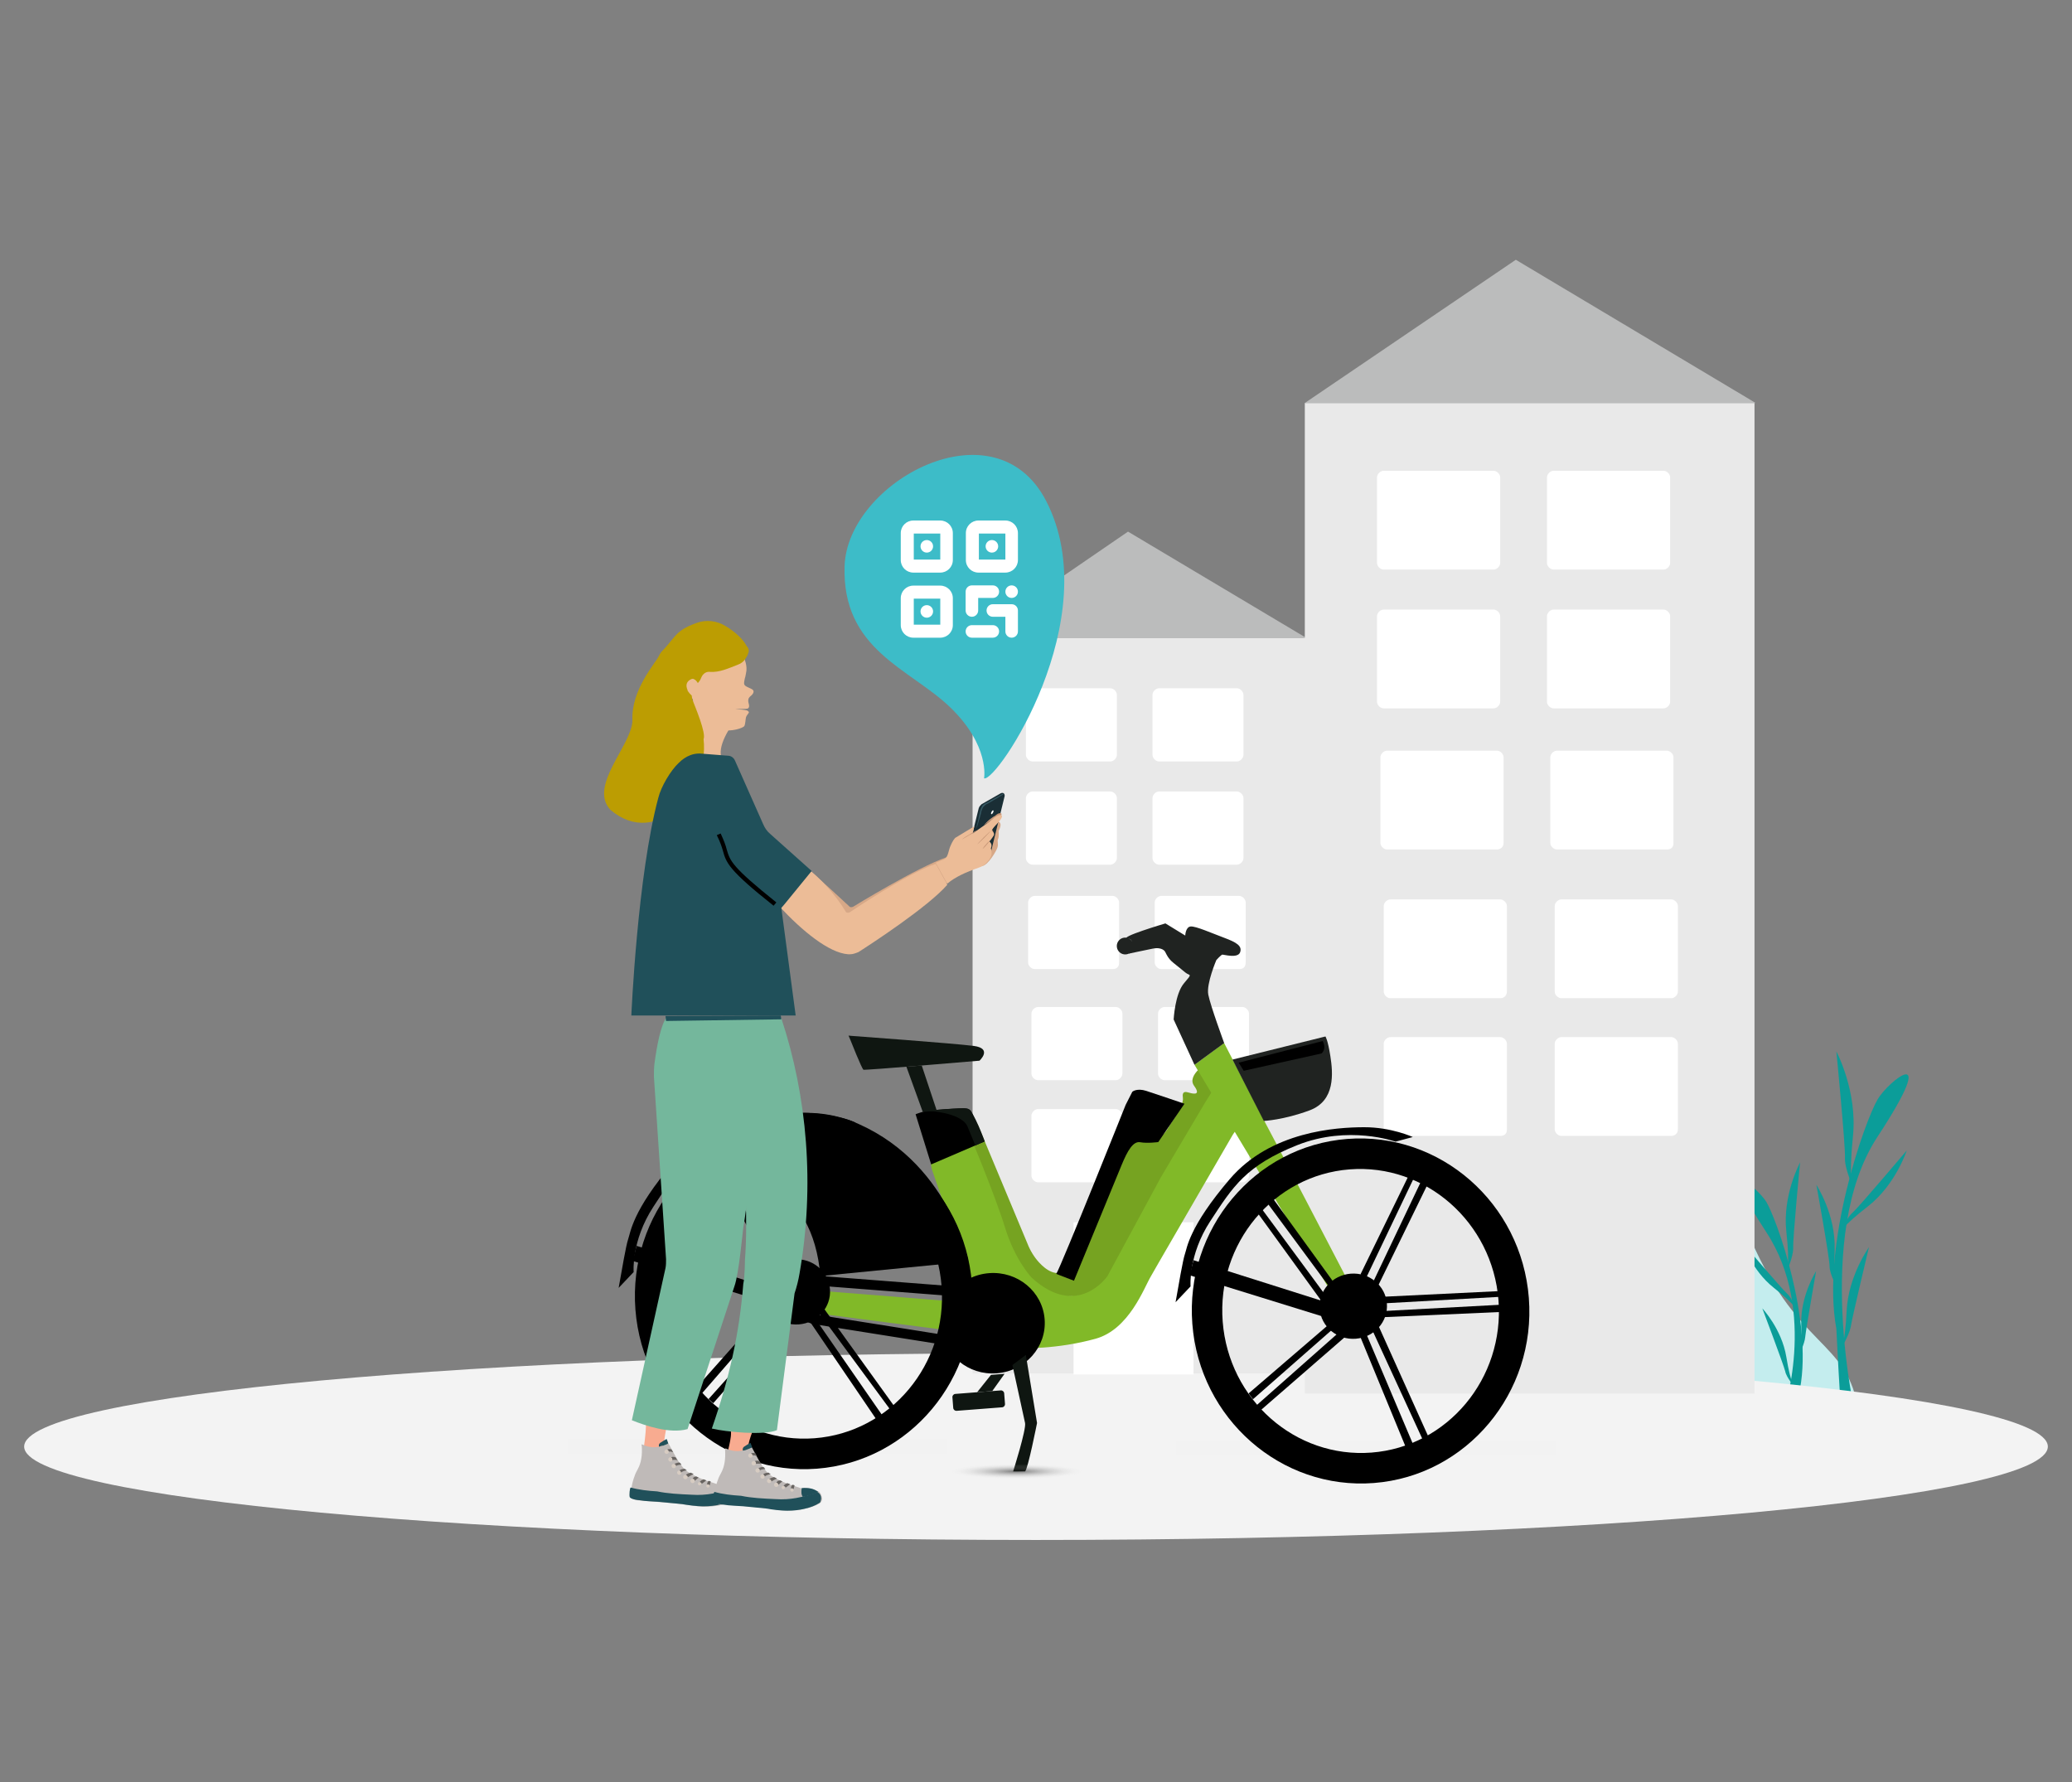 <svg width="343" height="295" viewBox="0 0 343 295" fill="none" xmlns="http://www.w3.org/2000/svg">
<rect x="0" y="0" width="343" height="295" fill="#808080" stroke="none"/>
<g clip-path="url(#clip0_21671_117448)">
<path d="M307.651 233.807C306.035 221.406 297.208 223.679 289.026 203.241C287.242 198.795 280.93 202.387 276.798 203.335C254.853 208.352 246.274 218.191 244.006 231.541C243.845 232.489 243.845 233.532 244.576 233.626C255.509 235.233 282.875 234.386 307.657 233.814L307.651 233.807Z" fill="#C4EDEE"/>
<path d="M295.712 210.606C295.712 210.606 296.378 209.845 295.712 203.883C295.045 197.82 297.986 192.423 297.986 192.423C297.986 192.423 296.755 205.115 296.849 206.629C296.849 208.143 295.712 210.606 295.712 210.606Z" fill="#0B9D99"/>
<path d="M297.415 216.857C297.415 216.857 297.32 216.097 293.626 213.163C289.932 210.229 288.512 205.774 288.512 205.774C288.512 205.774 294.952 213.351 295.806 214.105C296.661 214.865 297.415 216.85 297.415 216.85V216.857Z" fill="#0B9D99"/>
<path d="M297.797 224.34C297.797 224.34 298.362 223.869 298.174 219.132C298.08 214.394 300.637 210.417 300.637 210.417C300.637 210.417 298.934 220.168 298.84 221.305C298.746 222.443 297.797 224.334 297.797 224.334V224.34Z" fill="#0B9D99"/>
<path d="M297.131 229.643C297.131 229.643 296.465 229.266 295.711 224.623C294.951 219.98 291.734 216.575 291.734 216.575C291.734 216.575 295.24 225.854 295.523 226.991C295.711 228.035 297.131 229.643 297.131 229.643Z" fill="#0B9D99"/>
<path d="M295.147 234.091C295.147 234.091 301.021 217.14 292.401 203.977C283.781 190.815 290.887 196.495 292.401 198.957C294.104 201.797 300.073 218.371 297.987 229.831C297.987 229.831 297.32 233.62 297.038 234.091C296.755 234.468 295.147 234.091 295.147 234.091Z" fill="#0B9D99"/>
<path d="M306.74 196.406C306.74 196.406 305.979 195.552 306.74 188.075C307.5 180.593 303.994 174.058 303.994 174.058C303.994 174.058 305.508 189.684 305.414 191.575C305.32 193.466 306.74 196.406 306.74 196.406Z" fill="#0B9D99"/>
<path d="M304.654 204.078C304.654 204.078 304.749 203.129 309.297 199.63C313.84 196.03 315.643 190.444 315.643 190.444C315.643 190.444 307.783 199.724 306.74 200.673C305.603 201.622 304.654 204.084 304.654 204.084V204.078Z" fill="#0B9D99"/>
<path d="M304.183 213.263C304.183 213.263 303.517 212.597 303.712 206.823C303.9 201.05 300.684 196.124 300.684 196.124C300.684 196.124 302.864 208.149 302.864 209.569C302.864 210.989 304.19 213.263 304.19 213.263H304.183Z" fill="#0B9D99"/>
<path d="M304.748 223.303C304.748 223.303 305.414 222.738 305.697 216.957C305.98 211.184 309.391 206.446 309.391 206.446C309.391 206.446 306.551 218.283 306.363 219.703C306.08 221.029 304.755 223.303 304.755 223.303H304.748Z" fill="#0B9D99"/>
<path d="M307.211 234.568C307.211 234.568 300.112 204.36 310.811 188.163C321.416 171.972 312.608 178.883 310.811 182.006C308.725 185.512 301.437 205.962 303.994 219.979C303.994 219.979 304.661 233.996 304.943 234.561C305.226 235.126 307.218 234.561 307.218 234.561L307.211 234.568Z" fill="#0B9D99"/>
<path d="M171.5 254.915C264.008 254.915 339 247.994 339 239.457C339 230.921 264.008 224 171.5 224C78.992 224 4 230.921 4 239.457C4 247.994 78.992 254.915 171.5 254.915Z" fill="#F3F3F3"/>
<path d="M257.602 238.419H194.766V240.846H257.602V238.419Z" fill="#F2F2F2"/>
<path d="M156.906 238.244H94.07V240.671H156.906V238.244Z" fill="#F2F2F2"/>
<path d="M216.332 105.647H161V227.336H216.332V105.647Z" fill="#E9E9E9"/>
<path d="M183.794 126.051H170.927C170.379 126.051 169.83 125.502 169.83 124.954V115.026C169.83 114.478 170.379 113.929 170.927 113.929H183.794C184.342 113.929 184.891 114.478 184.891 115.026V124.954C184.891 125.502 184.342 126.051 183.794 126.051Z" fill="white"/>
<path d="M204.745 126.051H191.878C191.33 126.051 190.781 125.502 190.781 124.954V115.026C190.781 114.478 191.33 113.929 191.878 113.929H204.745C205.294 113.929 205.842 114.478 205.842 115.026V124.954C205.842 125.502 205.294 126.051 204.745 126.051Z" fill="white"/>
<path d="M183.794 143.136H170.927C170.379 143.136 169.83 142.588 169.83 142.039V132.112C169.83 131.563 170.379 131.014 170.927 131.014H183.794C184.342 131.014 184.891 131.563 184.891 132.112V142.039C184.891 142.588 184.342 143.136 183.794 143.136Z" fill="white"/>
<path d="M204.745 143.136H191.878C191.33 143.136 190.781 142.588 190.781 142.039V132.112C190.781 131.563 191.33 131.014 191.878 131.014H204.745C205.294 131.014 205.842 131.563 205.842 132.112V142.039C205.842 142.588 205.294 143.136 204.745 143.136Z" fill="white"/>
<path d="M184.159 160.418H171.293C170.744 160.418 170.195 159.869 170.195 159.32V149.393C170.195 148.844 170.744 148.296 171.293 148.296H184.159C184.708 148.296 185.256 148.844 185.256 149.393V159.32C185.256 160.052 184.89 160.418 184.159 160.418Z" fill="white"/>
<path d="M205.112 160.418H192.246C191.697 160.418 191.148 159.869 191.148 159.32V149.393C191.148 148.844 191.697 148.296 192.246 148.296H205.112C205.661 148.296 206.209 148.844 206.209 149.393V159.32C206.209 160.052 205.844 160.418 205.112 160.418Z" fill="white"/>
<path d="M184.708 178.809H171.841C171.293 178.809 170.744 178.261 170.744 177.712V167.785C170.744 167.236 171.293 166.688 171.841 166.688H184.708C185.256 166.688 185.805 167.236 185.805 167.785V177.712C185.805 178.261 185.256 178.809 184.708 178.809Z" fill="white"/>
<path d="M205.661 178.809H192.794C192.246 178.809 191.697 178.261 191.697 177.712V167.785C191.697 167.236 192.246 166.688 192.794 166.688H205.661C206.21 166.688 206.758 167.236 206.758 167.785V177.712C206.758 178.261 206.21 178.809 205.661 178.809Z" fill="white"/>
<path d="M184.708 195.712H171.841C171.293 195.712 170.744 195.164 170.744 194.615V184.688C170.744 184.139 171.293 183.59 171.841 183.59H184.708C185.256 183.59 185.805 184.139 185.805 184.688V194.615C185.805 195.164 185.256 195.712 184.708 195.712Z" fill="white"/>
<path d="M205.661 195.712H192.794C192.246 195.712 191.697 195.164 191.697 194.615V184.688C191.697 184.139 192.246 183.59 192.794 183.59H205.661C206.21 183.59 206.758 184.139 206.758 184.688V194.615C206.758 195.164 206.21 195.712 205.661 195.712Z" fill="white"/>
<path d="M197.574 202.335H177.719V227.519H197.574V202.335Z" fill="white"/>
<path d="M161 105.647L186.733 88L216.332 105.647H161Z" fill="#BBBCBC"/>
<path d="M290.442 66.708H216V230.68H290.442V66.708Z" fill="#E9E9E9"/>
<path d="M247.244 94.283H229.048C228.5 94.283 227.951 93.734 227.951 93.186V79.026C227.951 78.477 228.5 77.929 229.048 77.929H247.244C247.793 77.929 248.342 78.477 248.342 79.026V93.186C248.342 93.734 247.793 94.283 247.244 94.283Z" fill="white"/>
<path d="M275.381 94.283H257.185C256.637 94.283 256.088 93.734 256.088 93.186V79.026C256.088 78.477 256.637 77.929 257.185 77.929H275.381C275.93 77.929 276.478 78.477 276.478 79.026V93.186C276.478 93.734 275.93 94.283 275.381 94.283Z" fill="white"/>
<path d="M247.244 117.26H229.048C228.5 117.26 227.951 116.711 227.951 116.162V102.003C227.951 101.454 228.5 100.906 229.048 100.906H247.244C247.793 100.906 248.342 101.454 248.342 102.003V116.162C248.342 116.711 247.793 117.26 247.244 117.26Z" fill="white"/>
<path d="M275.381 117.26H257.185C256.637 117.26 256.088 116.711 256.088 116.162V102.003C256.088 101.454 256.637 100.906 257.185 100.906H275.381C275.93 100.906 276.478 101.454 276.478 102.003V116.162C276.478 116.711 275.93 117.26 275.381 117.26Z" fill="white"/>
<path d="M247.807 140.615H229.611C229.062 140.615 228.514 140.066 228.514 139.518V125.358C228.514 124.809 229.062 124.261 229.611 124.261H247.807C248.355 124.261 248.904 124.809 248.904 125.358V139.518C248.904 140.249 248.355 140.615 247.807 140.615Z" fill="white"/>
<path d="M275.93 140.615H257.734C257.185 140.615 256.637 140.066 256.637 139.518V125.358C256.637 124.809 257.185 124.261 257.734 124.261H275.93C276.478 124.261 277.027 124.809 277.027 125.358V139.518C277.027 140.249 276.661 140.615 275.93 140.615Z" fill="white"/>
<path d="M248.356 165.238H230.16C229.611 165.238 229.062 164.689 229.062 164.14V149.981C229.062 149.432 229.611 148.884 230.16 148.884H248.356C248.904 148.884 249.453 149.432 249.453 149.981V164.14C249.453 164.689 249.087 165.238 248.356 165.238Z" fill="white"/>
<path d="M276.662 165.238H258.466C257.918 165.238 257.369 164.689 257.369 164.14V149.981C257.369 149.432 257.918 148.884 258.466 148.884H276.662C277.211 148.884 277.76 149.432 277.76 149.981V164.14C277.76 164.689 277.211 165.238 276.662 165.238Z" fill="white"/>
<path d="M248.356 188.031H230.16C229.611 188.031 229.062 187.483 229.062 186.934V172.775C229.062 172.226 229.611 171.677 230.16 171.677H248.356C248.904 171.677 249.453 172.226 249.453 172.775V186.934C249.453 187.666 249.087 188.031 248.356 188.031Z" fill="white"/>
<path d="M276.662 188.031H258.466C257.918 188.031 257.369 187.483 257.369 186.934V172.775C257.369 172.226 257.918 171.677 258.466 171.677H276.662C277.211 171.677 277.76 172.226 277.76 172.775V186.934C277.76 187.666 277.211 188.031 276.662 188.031Z" fill="white"/>
<path d="M216 66.708L250.929 43L290.638 66.708H216Z" fill="#BBBCBC"/>
<g clip-path="url(#clip1_21671_117448)">
<path d="M156.483 188.945L157.042 188.707C159.065 187.843 161.4 188.837 162.186 190.897L168.745 208.095C168.876 208.436 169.053 208.755 169.272 209.048C170.535 210.729 175.068 216.153 179.469 213.945C184.329 211.506 192.839 191.8 192.113 193.389C192.113 193.389 200.409 177.936 200.49 177.819C202.111 175.514 204.512 181.477 205.902 184.045L205.788 184.066C206.443 185.279 204.787 186.658 204.076 187.837L191.883 208.886C191.762 209.087 190.614 211.114 190.492 211.317C189.376 213.197 186.906 220.079 181.35 221.611C175.163 223.316 169.049 223.329 167.545 222.984C166.04 222.639 164.034 223.051 162.979 219.299C162.167 216.411 156.778 200.819 154.342 193.798C153.671 191.867 154.608 189.745 156.485 188.943L156.483 188.945Z" fill="#81B928"/>
<path d="M160.022 186.588L161.825 186.083L170.068 205.812C170.523 206.987 171.18 208.08 172.035 209.006C173.203 210.27 174.896 211.415 176.644 210.261C179.822 208.16 184.958 193.807 184.958 193.807C184.958 193.807 187.16 188.529 187.768 188.456C188.376 188.384 189.139 188.408 190.656 188.678C192.174 188.948 193.447 186.609 193.638 186.245C193.828 185.881 196.014 183.017 195.817 181.749C195.62 180.481 196.392 180.76 196.751 180.85C197.11 180.94 199.013 181.585 197.678 179.747C196.343 177.908 200.13 175.734 200.13 175.734L201.327 177.969L201.511 178.567L201.721 178.998L199.6 182.331L192.181 194.864L183.324 211.241C183.324 211.241 178.411 218.457 170.791 211.504C170.791 211.504 168.021 208.614 166.378 203.215C164.736 197.817 160.022 186.59 160.022 186.59L160.022 186.588Z" fill="#76A321"/>
<path d="M235.512 194.985L227.14 212.566L228.077 212.951L236.633 195.419L235.592 194.845L235.512 194.985Z" fill="black"/>
<path d="M234.371 194.329L226.187 211.461L225.216 210.944L233.518 193.923L234.371 194.329Z" fill="black"/>
<path d="M209.589 186.109C210.057 186.891 222.987 211.75 222.987 211.75L220.172 213.582L197.735 176.26L202.637 172.645L209.589 186.109Z" fill="#81B928"/>
<path d="M204.829 176.975L209.214 185.552C209.214 185.552 212.453 185.408 216.779 183.807C221.104 182.205 220.658 177.583 220.231 174.834C219.804 172.085 219.415 171.57 219.415 171.57L204.029 175.393L204.829 176.975Z" fill="#202321"/>
<path d="M205.054 175.909L205.885 177.248L218.751 174.384C218.751 174.384 219.67 173.739 218.962 172.324L205.054 175.909Z" fill="black"/>
<path d="M227.434 245.487C212.077 246.674 198.595 234.866 197.381 219.163C196.167 203.459 207.674 189.719 223.032 188.532C238.39 187.345 251.872 199.154 253.086 214.857C254.299 230.56 242.792 244.3 227.434 245.487ZM223.421 193.57C210.834 194.543 201.405 205.849 202.405 218.774C203.404 231.7 214.457 241.423 227.045 240.45C239.633 239.477 249.061 228.171 248.062 215.245C247.063 202.32 236.009 192.597 223.421 193.57Z" fill="black"/>
<path d="M207.537 231.516L220.453 220.163L219.75 219.43L206.69 230.66L207.407 231.611L207.537 231.516Z" fill="black"/>
<path d="M207.824 232.786L221.953 220.279L222.701 221.269L208.503 233.608L207.824 232.786Z" fill="black"/>
<path d="M209.371 198.566L220.945 214.225L221.723 213.574L210.279 197.777L209.286 198.429L209.371 198.566Z" fill="black"/>
<path d="M208.259 199.271L219.526 214.551L218.616 215.17L207.502 199.836L208.259 199.271Z" fill="black"/>
<path d="M248.7 215.963L228.455 217.047L228.569 218.055L248.857 217.157L248.86 215.965L248.7 215.963Z" fill="black"/>
<path d="M248.724 214.644L228.19 215.797L228.175 214.694L248.668 213.698L248.724 214.644Z" fill="black"/>
<path d="M234.279 239.928L226.153 220.745L225.18 221.278L233.135 240.582L234.341 240.094L234.279 239.928Z" fill="black"/>
<path d="M235.746 238.811L227.032 219.872L228.163 219.397L236.698 238.357L235.746 238.811Z" fill="black"/>
<path d="M218.77 217.864L196.946 211.106L197.569 208.604L219.038 215.4L218.77 217.864Z" fill="black"/>
<path d="M197.088 212.939C197.088 212.939 196.656 207.789 200.363 202.118C204.071 196.447 206.245 192.941 214.748 189.558C223.251 186.175 231.011 188.982 231.011 188.982L233.873 188.216C233.873 188.216 230.35 186.58 225.797 186.592C221.245 186.604 210.355 187.241 203.564 195.192C196.773 203.143 196.498 206.641 196.161 207.552C195.824 208.463 194.984 213.435 194.984 213.435L194.605 215.557" fill="black"/>
<path d="M224.439 221.603C227.512 221.366 229.816 218.762 229.586 215.788C229.357 212.814 226.679 210.596 223.607 210.833C220.534 211.071 218.229 213.674 218.459 216.648C218.689 219.622 221.366 221.841 224.439 221.603Z" fill="black"/>
<path d="M113.816 188.095L114.138 192.26C114.138 192.26 122.881 192.198 127.494 195.622C132.106 199.047 135.18 203.672 135.803 211.231L157.112 209.141L160.301 208.818C160.301 208.818 157.106 191.815 140.716 185.464C140.716 185.464 134.94 183.304 127.073 184.596C120.919 185.607 113.751 187.28 113.751 187.28L113.814 188.093L113.816 188.095Z" fill="black"/>
<path d="M162.4 223.436C161.971 223.469 161.533 223.452 161.098 223.383L134.962 219.227C132.69 218.867 131.116 217.197 131.215 215.26L131.231 214.949C131.338 212.883 133.356 211.252 135.827 211.235C135.984 211.234 136.14 211.24 136.294 211.251L162.398 213.275C164.773 213.459 166.573 215.104 166.586 217.102L166.604 219.542C166.611 220.569 166.148 221.537 165.3 222.269C164.517 222.943 163.487 223.348 162.398 223.432L162.4 223.436ZM135.566 212.871C134.1 212.985 132.907 213.915 132.849 215.034L132.833 215.345C132.777 216.419 133.801 217.399 135.215 217.624L161.351 221.779C162.429 221.951 163.512 221.674 164.247 221.042C164.727 220.626 164.992 220.099 164.988 219.558L164.971 217.118C164.963 215.991 163.779 215.016 162.276 214.899L136.173 212.875C136.064 212.867 135.952 212.863 135.84 212.863C135.748 212.863 135.656 212.868 135.566 212.875L135.566 212.871Z" fill="black"/>
<path d="M135.208 213.628L158.658 215.495L157.808 220.33L133.785 217.214L135.208 213.628Z" fill="#81B928"/>
<path d="M135.241 243.115C119.883 244.302 106.401 232.494 105.188 216.791C103.974 201.087 115.481 187.347 130.839 186.16C146.196 184.973 159.678 196.781 160.892 212.485C162.106 228.188 150.599 241.928 135.241 243.115ZM131.228 191.198C118.64 192.171 109.212 203.477 110.211 216.402C111.21 229.328 122.264 239.05 134.852 238.077C147.439 237.104 156.868 225.798 155.869 212.873C154.869 199.948 143.816 190.225 131.228 191.198Z" fill="black"/>
<path d="M116.274 230.567L128.703 216.261L127.82 215.58L115.213 229.78L116.147 230.691L116.274 230.567Z" fill="black"/>
<path d="M117.29 231.594L129.762 217.653L130.987 217.629L118.075 232.272L117.29 231.594Z" fill="black"/>
<path d="M121.049 193.311L130.41 210.394L131.267 209.853L122.056 192.654L120.982 193.166L121.049 193.311Z" fill="black"/>
<path d="M119.852 193.86L128.96 210.524L127.975 211.015L119.026 194.318L119.852 193.86Z" fill="black"/>
<path d="M145.436 233.399L134.669 217.857L133.885 218.5L144.981 234.826L145.98 234.182L145.436 233.399Z" fill="black"/>
<path d="M147.3 233.246L135.245 216.885L136.159 216.275L147.932 232.63L147.3 233.246Z" fill="black"/>
<path d="M126.578 215.492L104.753 208.732L105.375 206.231L126.846 213.028L126.578 215.492Z" fill="black"/>
<path d="M104.894 210.567C104.894 210.567 104.461 205.417 108.169 199.746C111.876 194.075 114.051 190.569 122.554 187.186C131.057 183.803 138.816 186.61 138.816 186.61L141.679 185.843C141.679 185.843 138.156 184.208 133.603 184.22C129.05 184.231 118.213 184.551 111.421 192.503C104.628 200.454 104.388 204.018 103.969 205.182C103.639 206.096 102.792 211.064 102.792 211.064L102.412 213.186" fill="black"/>
<path d="M132.246 219.231C135.318 218.994 137.623 216.39 137.393 213.416C137.163 210.442 134.486 208.224 131.413 208.461C128.341 208.699 126.036 211.302 126.266 214.276C126.496 217.25 129.173 219.469 132.246 219.231Z" fill="black"/>
<path d="M165.009 227.326C169.738 226.961 173.284 222.954 172.93 218.376C172.576 213.798 168.456 210.383 163.728 210.749C158.999 211.114 155.453 215.122 155.807 219.699C156.161 224.277 160.281 227.692 165.009 227.326Z" fill="black"/>
<path d="M154.147 192.746L151.569 184.449C151.569 184.449 152.888 183.875 154.205 183.777C155.522 183.678 158.397 183.474 158.894 183.472C159.39 183.47 160.37 183.331 160.764 183.966C161.158 184.602 162.953 188.966 162.953 188.966L154.145 192.748L154.147 192.746Z" fill="black"/>
<path d="M163.018 188.938C163.018 188.938 161.173 183.855 160.265 183.551C159.357 183.246 153.46 183.872 153.46 183.872C153.46 183.872 158.939 184.057 160.122 186.378L161.453 189.609L163.017 188.938L163.018 188.938Z" fill="#0F1611"/>
<path d="M152.755 184.059L150.045 176.578L152.587 176.381L155.084 183.879L152.755 184.059Z" fill="#0F1611"/>
<path d="M140.78 172.163C140.78 172.163 142.677 176.955 142.937 177.075C143.198 177.194 162.145 175.579 162.145 175.579C162.145 175.579 164.365 173.551 161.194 173.135C158.023 172.719 140.861 171.465 140.861 171.465L140.467 171.427L140.78 172.161L140.78 172.163Z" fill="#0F1611"/>
<path d="M167.596 225.961C167.596 225.961 169.463 234.501 169.689 235.556C169.915 236.612 167.715 243.566 167.715 243.566C167.715 243.566 168.324 243.566 169.689 243.566C170.15 243.262 171.672 235.556 171.672 235.556L169.82 224.289L167.598 225.961L167.596 225.961Z" fill="#0F1611"/>
<path d="M165.673 230.158L158.142 230.74C157.855 230.763 157.641 231.013 157.663 231.3L157.799 233.058C157.821 233.345 158.071 233.56 158.358 233.538L165.89 232.956C166.176 232.934 166.39 232.683 166.368 232.396L166.232 230.638C166.21 230.351 165.96 230.136 165.673 230.158Z" fill="#0F1611"/>
<path d="M164.05 227.583L161.752 230.461L164.257 230.268L166.299 227.41L164.05 227.583Z" fill="#0F1611"/>
<path d="M197.733 176.258L194.286 168.758C194.286 168.758 194.501 164.517 195.997 162.765C197.494 161.013 196.961 161.601 196.216 160.976C195.761 160.595 194.853 159.866 194.216 159.357C193.754 158.988 193.376 158.526 193.106 157.999L192.878 157.555C192.878 157.555 192.473 156.701 190.8 157.035C189.128 157.369 186.836 157.868 186.836 157.868C186.836 157.868 188.176 155.497 186.732 155.375C184.913 155.22 192.925 152.853 192.925 152.853L196.206 154.865C196.206 154.865 196.252 153.43 197.112 153.363C197.971 153.297 200.61 154.472 202.656 155.235C204.703 155.998 205.665 156.586 205.288 157.638C204.911 158.69 202.564 158.003 202.361 158.018C202.158 158.034 201.36 158.914 201.36 158.914C201.36 158.914 199.675 162.825 200.019 164.639C200.363 166.453 202.652 172.664 202.652 172.664L197.737 176.261L197.733 176.258Z" fill="#202321"/>
<path d="M186.373 157.987C187.139 157.928 187.712 157.257 187.653 156.489C187.593 155.721 186.924 155.146 186.158 155.206C185.392 155.265 184.82 155.935 184.879 156.704C184.938 157.472 185.607 158.046 186.373 157.987Z" fill="#202321"/>
<path d="M174.855 210.875C175.759 209.374 186.341 182.894 186.341 182.894C186.341 182.894 187.387 180.837 187.431 180.749C187.475 180.66 188.264 180.105 189.728 180.571C191.191 181.037 196.074 182.707 196.074 182.707L191.742 189.052C191.742 189.052 189.927 189.294 188.755 189.079C187.584 188.863 186.654 190.468 185.681 192.826C184.708 195.183 177.787 212.004 177.787 212.004" fill="black"/>
<ellipse opacity="0.5" cx="168.323" cy="243.566" rx="10.958" ry="1.218" fill="url(#paint0_radial_21671_117448)"/>
</g>
<path fill-rule="evenodd" clip-rule="evenodd" d="M162.903 128.837C162.903 128.837 163.921 123.437 157.243 117.036C150.573 110.638 139.367 107.591 139.814 93.698C140.26 79.804 164.678 66.444 173.181 82.925C183.238 102.431 164.964 129.601 162.903 128.837Z" fill="#3DBCC8"/>
<path fill-rule="evenodd" clip-rule="evenodd" d="M151.268 88.318V92.629H155.655V88.318H151.268ZM151.191 86.163C150.044 86.163 149.113 87.094 149.113 88.241V92.705C149.113 93.853 150.044 94.784 151.191 94.784H155.655C156.803 94.784 157.733 93.853 157.733 92.705V88.241C157.733 87.094 156.803 86.163 155.655 86.163L151.191 86.163Z" fill="white"/>
<path fill-rule="evenodd" clip-rule="evenodd" d="M159.85 97.939C159.85 97.365 160.315 96.9 160.889 96.9H164.353C164.926 96.9 165.392 97.365 165.392 97.939C165.392 98.513 164.926 98.978 164.353 98.978H161.928V101.056C161.928 101.63 161.463 102.095 160.889 102.095C160.315 102.095 159.85 101.63 159.85 101.056V97.939Z" fill="white"/>
<path fill-rule="evenodd" clip-rule="evenodd" d="M159.85 104.52C159.85 103.946 160.315 103.481 160.889 103.481H164.353C164.926 103.481 165.392 103.946 165.392 104.52C165.392 105.094 164.926 105.559 164.353 105.559H160.889C160.315 105.559 159.85 105.094 159.85 104.52Z" fill="white"/>
<path fill-rule="evenodd" clip-rule="evenodd" d="M167.47 100.017C168.044 100.017 168.509 100.482 168.509 101.056V104.52C168.509 105.094 168.044 105.559 167.47 105.559C166.896 105.559 166.431 105.094 166.431 104.52V102.095H164.353C163.779 102.095 163.314 101.63 163.314 101.056C163.314 100.482 163.779 100.017 164.353 100.017H167.47Z" fill="white"/>
<path d="M154.462 90.435C154.462 91.009 153.997 91.474 153.423 91.474C152.85 91.474 152.384 91.009 152.384 90.435C152.384 89.861 152.85 89.396 153.423 89.396C153.997 89.396 154.462 89.861 154.462 90.435Z" fill="white"/>
<path d="M168.509 97.939C168.509 98.513 168.044 98.978 167.47 98.978C166.896 98.978 166.431 98.513 166.431 97.939C166.431 97.365 166.896 96.9 167.47 96.9C168.044 96.9 168.509 97.365 168.509 97.939Z" fill="white"/>
<path fill-rule="evenodd" clip-rule="evenodd" d="M162.044 88.318V92.629H166.431V88.318H162.044ZM161.967 86.163C160.819 86.163 159.889 87.094 159.889 88.241V92.705C159.889 93.853 160.819 94.784 161.967 94.784H166.431C167.578 94.784 168.509 93.853 168.509 92.705V88.241C168.509 87.094 167.578 86.163 166.431 86.163L161.967 86.163Z" fill="white"/>
<path d="M165.238 90.435C165.238 91.009 164.772 91.474 164.199 91.474C163.625 91.474 163.16 91.009 163.16 90.435C163.16 89.861 163.625 89.396 164.199 89.396C164.772 89.396 165.238 89.861 165.238 90.435Z" fill="white"/>
<path fill-rule="evenodd" clip-rule="evenodd" d="M151.268 99.094V103.404H155.655V99.094H151.268ZM151.191 96.939C150.044 96.939 149.113 97.869 149.113 99.017V103.481C149.113 104.628 150.044 105.559 151.191 105.559H155.655C156.803 105.559 157.733 104.628 157.733 103.481V99.017C157.733 97.869 156.803 96.939 155.655 96.939H151.191Z" fill="white"/>
<path d="M154.462 101.21C154.462 101.784 153.997 102.249 153.423 102.249C152.85 102.249 152.384 101.784 152.384 101.21C152.384 100.636 152.85 100.171 153.423 100.171C153.997 100.171 154.462 100.636 154.462 101.21Z" fill="white"/>
<path d="M122.768 139.793C123.133 142.44 134.453 156.681 140.843 157.138C140.934 157.138 141.025 157.138 141.208 157.138C141.664 157.138 142.121 156.955 142.577 156.773C144.86 155.312 154.08 149.287 157.275 145.635L156.727 141.892C151.889 143.536 141.208 150.109 141.208 150.109C141.208 150.109 140.752 150.291 140.569 150.017C132.17 142.166 128.336 139.245 125.598 137.145L122.768 139.793Z" fill="#D7A887"/>
<path d="M106.792 234.735C107.249 235.921 106.427 240.303 106.336 241.673C107.249 242.951 109.531 241.946 109.805 240.577C109.805 240.394 109.988 240.395 109.988 240.029C109.714 239.208 110.261 236.013 110.9 234.278L106.792 234.735Z" fill="#F8AB90"/>
<path d="M120.941 236.652C121.306 237.839 120.21 240.76 120.119 242.221C120.941 243.59 123.314 242.677 123.679 241.308C123.679 241.125 123.862 241.125 123.862 240.76C123.497 239.847 124.318 237.291 125.14 235.648L120.941 236.652Z" fill="#F8AB90"/>
<path d="M120.759 168.55H129.34C133.631 181.513 134.909 196.21 132.353 210.817C132.17 211.912 131.896 213.008 131.531 214.103L128.61 236.743C126.419 237.656 120.029 237.017 117.838 236.469C120.759 228.07 122.402 220.676 123.041 212.551C123.315 211.273 123.315 208.626 123.315 208.626C124.319 196.028 121.398 171.745 120.759 168.55Z" fill="#74B79C"/>
<path d="M113.82 236.56C110.899 237.382 106.882 236.012 104.6 235.099L110.168 209.903C110.26 209.447 110.26 208.899 110.26 208.443L108.251 178.226C108.251 177.496 108.251 176.765 108.342 176.035C108.708 173.388 109.347 169.554 110.442 168.275H121.671C124.866 183.247 124.318 196.027 123.04 203.239C122.949 203.878 122.31 210.908 121.579 212.916L113.82 236.56Z" fill="#74B79C"/>
<path d="M129.339 168.732L110.259 169.006L110.168 168.184L129.247 168.093L129.339 168.732Z" fill="#20505A"/>
<path d="M115.009 118.615L121.581 119.254C119.664 122.266 118.204 124.914 120.395 127.013L114.096 126.466C116.287 125.005 115.921 121.445 115.009 118.615Z" fill="#ECBC97"/>
<path d="M121.583 106.2C121.583 106.2 124.048 109.212 123.5 111.403C123.409 111.768 123.409 112.042 123.317 112.225C123.043 113.503 123.043 113.412 124.413 114.051C125.143 114.416 124.504 115.055 124.139 115.329C123.956 115.511 123.865 115.694 123.865 115.968C123.865 116.241 123.956 116.515 123.956 116.515C123.956 116.607 124.23 117.337 123.5 117.337C119.848 117.428 122.861 117.337 123.682 117.611C123.682 117.611 124.048 117.793 123.956 117.976C123.865 118.159 123.591 118.432 123.5 118.706C123.409 118.98 123.409 119.802 123.226 120.167C123.043 120.532 120.944 121.171 119.666 120.806C118.662 120.532 117.383 120.258 116.836 120.167C116.653 120.167 116.288 119.711 116.197 119.528C115.923 119.345 115.193 119.163 114.645 118.798C113.549 118.067 114.462 117.702 114.554 117.246C114.645 116.789 114.827 115.968 114.645 115.694C114.462 115.42 113.549 114.324 113.367 113.868C113.093 113.138 113.549 111.86 113.914 111.403C114.28 110.947 115.01 110.764 115.466 111.129C115.832 111.403 116.288 111.403 116.471 111.038C116.744 110.582 119.118 107.478 119.574 107.204C120.031 106.93 121.583 106.2 121.583 106.2Z" fill="#ECBC97"/>
<path d="M123.863 108.117C123.771 108.482 123.589 108.756 123.406 109.03C123.132 109.486 122.676 109.851 122.128 110.034C120.485 110.673 119.116 111.312 117.564 111.22C116.925 111.129 116.377 111.494 116.103 112.133C115.92 112.681 115.555 113.046 115.19 113.411C114.551 114.05 114.369 115.055 114.642 115.876C115.099 117.063 116.925 121.354 116.468 122.358C117.472 130.848 108.709 140.616 101.04 134.043C97.389 130.117 104.509 123.453 104.692 119.345C104.418 114.142 108.617 109.669 109.074 108.573C109.256 108.208 109.439 107.934 109.713 107.66C110.808 106.565 111.721 105.104 112.634 104.465C113.456 103.826 114.369 103.461 115.373 103.096C116.925 102.548 118.659 102.731 120.12 103.643C121.672 104.556 123.041 105.834 123.589 106.93C123.954 107.295 124.045 107.751 123.863 108.117Z" fill="#BC9D02"/>
<path d="M115.556 113.137C115.374 112.772 115.1 112.498 114.826 112.407C114.735 112.316 114.552 112.407 114.461 112.407C113.639 112.772 113.457 113.411 113.822 114.233C113.822 114.233 113.822 114.233 113.822 114.324C114.37 115.146 114.735 115.328 115.465 115.694L115.556 113.137Z" fill="#ECBC97"/>
<path d="M106.335 239.116C107.704 239.755 109.074 239.755 110.534 238.934C110.626 238.934 110.717 238.934 110.717 239.025C111.539 240.485 112.36 242.403 113.638 243.498C115.008 244.411 116.651 245.05 118.477 245.598C118.659 245.689 118.933 245.78 119.207 245.689C120.12 245.689 120.759 245.78 121.398 246.145C121.489 246.145 121.58 246.237 121.672 246.237C122.037 246.419 122.219 246.876 122.311 247.423C122.311 247.789 122.128 248.062 121.854 248.245C120.394 249.067 118.477 249.432 116.194 249.432L111.995 248.884L105.331 248.336L104.601 248.062C104.509 247.971 104.418 247.88 104.418 247.789C104.418 246.693 104.601 245.506 105.057 244.32C105.148 243.954 105.422 243.498 105.605 243.133C106.152 242.129 106.335 240.851 106.244 239.39C106.152 239.116 106.244 239.025 106.335 239.116Z" fill="#BFBAB8"/>
<path d="M104.42 246.237C104.237 246.237 104.146 247.515 104.237 247.789C104.328 248.154 105.606 248.337 105.88 248.337C106.884 248.519 108.071 248.519 109.167 248.611L112.909 248.976C114.005 249.158 115.192 249.341 116.47 249.341C117.474 249.341 118.478 249.25 119.482 248.976C120.304 248.793 121.034 248.519 121.765 248.063C121.856 247.972 121.947 247.972 121.947 247.789C122.13 247.333 122.13 246.602 121.399 246.237C120.578 246.694 119.3 246.967 117.93 247.241C116.926 247.424 115.739 247.515 114.461 247.424C112.453 247.333 110.536 247.241 108.801 246.876C107.25 246.785 105.698 246.602 104.42 246.237Z" fill="#20505A"/>
<path d="M118.934 245.597C118.842 246.236 118.842 246.693 119.116 247.058C120.12 246.875 120.942 246.602 121.672 246.236C120.942 245.78 120.029 245.506 118.934 245.597Z" fill="#F05A24"/>
<path d="M110.354 240.668C110.555 240.668 110.719 240.505 110.719 240.303C110.719 240.101 110.555 239.938 110.354 239.938C110.152 239.938 109.988 240.101 109.988 240.303C109.988 240.505 110.152 240.668 110.354 240.668Z" fill="#D7CCC2"/>
<path d="M110.992 241.946C111.194 241.946 111.358 241.782 111.358 241.58C111.358 241.379 111.194 241.215 110.992 241.215C110.791 241.215 110.627 241.379 110.627 241.58C110.627 241.782 110.791 241.946 110.992 241.946Z" fill="#D7CCC2"/>
<path d="M111.541 243.04C111.743 243.04 111.907 242.877 111.907 242.675C111.907 242.473 111.743 242.31 111.541 242.31C111.339 242.31 111.176 242.473 111.176 242.675C111.176 242.877 111.339 243.04 111.541 243.04Z" fill="#D7CCC2"/>
<path d="M112.453 244.137C112.655 244.137 112.819 243.974 112.819 243.772C112.819 243.57 112.655 243.406 112.453 243.406C112.251 243.406 112.088 243.57 112.088 243.772C112.088 243.974 112.251 244.137 112.453 244.137Z" fill="#D7CCC2"/>
<path d="M113.455 244.867C113.657 244.867 113.821 244.703 113.821 244.501C113.821 244.3 113.657 244.136 113.455 244.136C113.253 244.136 113.09 244.3 113.09 244.501C113.09 244.703 113.253 244.867 113.455 244.867Z" fill="#D7CCC2"/>
<path d="M114.884 245.421C115.039 245.292 115.059 245.061 114.929 244.907C114.8 244.752 114.569 244.732 114.415 244.861C114.26 244.991 114.24 245.221 114.369 245.376C114.499 245.531 114.73 245.551 114.884 245.421Z" fill="#D7CCC2"/>
<path d="M115.98 245.819C116.096 245.722 116.111 245.549 116.014 245.433C115.917 245.317 115.744 245.302 115.628 245.399C115.512 245.496 115.497 245.669 115.594 245.785C115.691 245.901 115.864 245.916 115.98 245.819Z" fill="#D7CCC2"/>
<path d="M117.428 246.103C117.503 245.972 117.456 245.804 117.325 245.73C117.193 245.656 117.026 245.702 116.951 245.834C116.877 245.966 116.923 246.133 117.055 246.207C117.187 246.282 117.354 246.235 117.428 246.103Z" fill="#D7CCC2"/>
<path d="M111.082 241.215C111.356 241.124 111.721 241.124 111.904 241.306C111.995 241.489 112.087 241.672 112.178 241.763C111.904 241.58 111.447 241.672 111.265 241.672C111.356 241.489 111.265 241.306 111.082 241.215Z" fill="#686461"/>
<path d="M111.631 242.311C111.905 242.22 112.27 242.037 112.544 242.129C112.636 242.22 112.727 242.311 112.818 242.494C112.453 242.403 111.996 242.585 111.905 242.677C111.905 242.494 111.814 242.403 111.631 242.311Z" fill="#686461"/>
<path d="M112.453 243.406C112.636 243.223 113.092 243.132 113.366 243.132C113.457 243.223 113.549 243.315 113.731 243.406C113.366 243.406 112.91 243.588 112.727 243.771C112.727 243.588 112.636 243.406 112.453 243.406Z" fill="#686461"/>
<path d="M113.547 244.136C113.729 243.953 114.003 243.862 114.368 243.771C114.46 243.862 114.642 243.862 114.825 244.044C114.46 244.136 114.095 244.41 113.912 244.501C113.821 244.41 113.729 244.227 113.547 244.136Z" fill="#686461"/>
<path d="M114.645 244.776C114.827 244.502 115.01 244.411 115.284 244.411C115.467 244.502 115.467 244.502 115.649 244.593C115.375 244.776 115.101 245.05 115.01 245.141C115.01 244.959 114.919 244.776 114.645 244.776Z" fill="#686461"/>
<path d="M115.83 245.324C116.013 245.05 116.287 244.959 116.47 244.867C116.652 244.959 116.744 244.959 116.926 245.05C116.652 245.233 116.378 245.507 116.195 245.598C116.104 245.507 116.013 245.324 115.83 245.324Z" fill="#686461"/>
<path d="M117.018 245.78C117.109 245.414 117.109 245.323 117.292 245.14C117.474 245.14 117.657 245.232 117.657 245.232C117.566 245.506 117.566 245.688 117.474 245.871C117.383 245.78 117.2 245.597 117.018 245.78Z" fill="#686461"/>
<path d="M110.445 239.936C110.719 239.845 110.993 239.845 111.176 239.936C111.267 240.119 111.359 240.302 111.45 240.393C111.085 240.302 110.902 240.211 110.719 240.302C110.719 240.211 110.628 240.028 110.445 239.936Z" fill="#686461"/>
<path d="M109.076 239.48C109.076 239.389 109.076 239.298 109.076 239.206C109.076 239.024 109.259 238.841 109.441 238.75C109.715 238.567 109.989 238.385 110.354 238.202C110.446 238.385 110.537 238.659 110.628 238.933C110.354 239.115 109.989 239.206 109.806 239.298C109.624 239.298 109.35 239.389 109.076 239.48Z" fill="#20505A"/>
<path d="M120.124 239.754C121.493 240.393 122.863 240.393 124.323 239.572C124.415 239.572 124.506 239.572 124.506 239.663C125.328 241.123 126.149 243.041 127.427 244.136C128.797 245.049 130.44 245.688 132.266 246.236C132.448 246.327 132.722 246.418 132.996 246.327C133.909 246.327 134.548 246.418 135.187 246.783C135.278 246.783 135.369 246.875 135.461 246.875C135.826 247.057 136.008 247.514 136.1 248.061C136.1 248.427 135.917 248.7 135.643 248.883C134.183 249.705 132.266 250.07 129.983 250.07L125.784 249.522L119.12 248.974L118.39 248.7C118.298 248.609 118.207 248.518 118.207 248.427C118.207 247.331 118.39 246.144 118.846 244.958C118.937 244.592 119.211 244.136 119.394 243.771C119.942 242.767 120.124 241.489 120.033 240.028C120.033 239.754 120.124 239.754 120.124 239.754Z" fill="#BFBAB8"/>
<path d="M118.295 246.964C118.112 246.964 118.021 248.242 118.112 248.516C118.203 248.882 119.481 249.064 119.755 249.064C120.759 249.247 121.946 249.247 123.042 249.338L126.784 249.703C127.88 249.886 129.067 250.068 130.345 250.068C131.349 250.068 132.353 249.977 133.357 249.703C134.179 249.521 134.909 249.247 135.64 248.79C135.731 248.699 135.822 248.699 135.822 248.516C136.005 248.06 136.005 247.33 135.274 246.964C134.453 247.421 133.175 247.695 131.805 247.969C130.801 248.151 129.614 248.242 128.336 248.151C126.328 248.06 124.411 247.969 122.676 247.603C121.125 247.512 119.573 247.33 118.295 246.964Z" fill="#20505A"/>
<path d="M132.719 246.326C132.627 246.965 132.627 247.421 132.901 247.786C133.905 247.604 134.727 247.33 135.457 246.965C134.727 246.417 133.905 246.234 132.719 246.326Z" fill="#20505A"/>
<path d="M124.231 241.306C124.432 241.306 124.596 241.143 124.596 240.941C124.596 240.739 124.432 240.576 124.231 240.576C124.029 240.576 123.865 240.739 123.865 240.941C123.865 241.143 124.029 241.306 124.231 241.306Z" fill="#D7CCC2"/>
<path d="M124.777 242.584C124.979 242.584 125.143 242.42 125.143 242.218C125.143 242.016 124.979 241.853 124.777 241.853C124.576 241.853 124.412 242.016 124.412 242.218C124.412 242.42 124.576 242.584 124.777 242.584Z" fill="#D7CCC2"/>
<path d="M125.418 243.77C125.62 243.77 125.784 243.606 125.784 243.404C125.784 243.203 125.62 243.039 125.418 243.039C125.216 243.039 125.053 243.203 125.053 243.404C125.053 243.606 125.216 243.77 125.418 243.77Z" fill="#D7CCC2"/>
<path d="M126.236 244.774C126.438 244.774 126.602 244.61 126.602 244.409C126.602 244.207 126.438 244.043 126.236 244.043C126.035 244.043 125.871 244.207 125.871 244.409C125.871 244.61 126.035 244.774 126.236 244.774Z" fill="#D7CCC2"/>
<path d="M127.332 245.505C127.534 245.505 127.698 245.342 127.698 245.14C127.698 244.938 127.534 244.774 127.332 244.774C127.13 244.774 126.967 244.938 126.967 245.14C126.967 245.342 127.13 245.505 127.332 245.505Z" fill="#D7CCC2"/>
<path d="M128.738 246.057C128.892 245.927 128.913 245.697 128.783 245.542C128.653 245.387 128.423 245.367 128.268 245.497C128.114 245.626 128.093 245.857 128.223 246.011C128.353 246.166 128.583 246.186 128.738 246.057Z" fill="#D7CCC2"/>
<path d="M129.83 246.455C129.946 246.357 129.961 246.185 129.864 246.069C129.766 245.953 129.594 245.937 129.478 246.035C129.362 246.132 129.346 246.305 129.444 246.421C129.541 246.537 129.714 246.552 129.83 246.455Z" fill="#D7CCC2"/>
<path d="M131.348 246.789C131.423 246.657 131.376 246.49 131.244 246.415C131.113 246.341 130.945 246.387 130.871 246.519C130.797 246.651 130.843 246.818 130.975 246.893C131.107 246.967 131.274 246.921 131.348 246.789Z" fill="#D7CCC2"/>
<path d="M124.959 241.853C125.233 241.762 125.598 241.762 125.781 241.944C125.872 242.127 125.964 242.31 126.055 242.401C125.781 242.218 125.324 242.31 125.142 242.31C125.142 242.127 125.142 241.944 124.959 241.853Z" fill="#686461"/>
<path d="M125.508 243.039C125.782 242.947 126.147 242.765 126.421 242.856C126.513 242.947 126.604 243.039 126.695 243.222C126.33 243.13 125.873 243.313 125.782 243.404C125.782 243.222 125.691 243.039 125.508 243.039Z" fill="#686461"/>
<path d="M126.33 244.044C126.513 243.861 126.969 243.77 127.243 243.77C127.334 243.861 127.426 243.953 127.608 244.044C127.243 244.044 126.787 244.227 126.604 244.409C126.604 244.318 126.513 244.135 126.33 244.044Z" fill="#686461"/>
<path d="M127.334 244.866C127.517 244.684 127.79 244.592 128.156 244.501C128.247 244.592 128.429 244.592 128.612 244.775C128.247 244.866 127.882 245.14 127.699 245.232C127.699 245.049 127.608 244.866 127.334 244.866Z" fill="#686461"/>
<path d="M128.521 245.414C128.704 245.14 128.887 245.049 129.161 245.049C129.344 245.14 129.344 245.14 129.526 245.231C129.252 245.414 128.978 245.688 128.887 245.779C128.796 245.597 128.704 245.414 128.521 245.414Z" fill="#686461"/>
<path d="M129.705 245.962C129.888 245.688 130.162 245.597 130.344 245.505C130.527 245.597 130.619 245.597 130.801 245.688C130.527 245.871 130.253 246.145 130.07 246.236C129.979 246.145 129.888 245.962 129.705 245.962Z" fill="#686461"/>
<path d="M130.895 246.418C130.986 246.052 130.986 245.961 131.169 245.778C131.351 245.778 131.534 245.87 131.534 245.87C131.443 246.144 131.443 246.327 131.351 246.509C131.26 246.418 131.077 246.235 130.895 246.418Z" fill="#686461"/>
<path d="M124.322 240.574C124.596 240.483 124.87 240.483 125.053 240.574C125.144 240.757 125.236 240.94 125.327 241.031C124.962 240.94 124.779 240.848 124.596 240.94C124.596 240.848 124.505 240.666 124.322 240.574Z" fill="#686461"/>
<path d="M122.953 240.119C122.953 240.027 122.953 239.936 122.953 239.845C122.953 239.662 123.136 239.48 123.318 239.388C123.592 239.206 123.866 239.023 124.231 238.841C124.322 239.023 124.414 239.297 124.505 239.571C124.231 239.754 123.866 239.845 123.683 239.936C123.501 240.027 123.227 240.119 122.953 240.119Z" fill="#20505A"/>
<path d="M122.311 140.615C122.676 143.262 133.996 157.504 140.386 157.96C140.477 157.96 140.568 157.96 140.751 157.96C141.207 157.96 141.664 157.778 142.12 157.595C144.403 156.134 153.623 150.109 156.818 146.458L154.901 142.989C150.063 144.632 140.66 151.022 140.66 151.022C140.66 151.022 140.112 151.205 140.021 150.931C136.187 144.632 130.618 141.254 125.049 138.059L122.311 140.615Z" fill="#ECBC97"/>
<path d="M165.221 135.961L161.021 142.625C161.021 142.625 161.478 143.446 162.573 143.355C163.578 143.264 165.038 140.708 165.13 140.251C165.312 139.703 165.038 139.247 165.221 138.882C165.403 138.517 165.312 137.604 165.312 137.604C165.221 137.604 166.134 136.326 165.221 135.961Z" fill="#D7A887"/>
<path d="M159.832 142.626L162.023 133.771C162.114 133.497 162.297 133.315 162.479 133.132L165.675 131.307C165.857 131.215 166.131 131.215 166.222 131.398C166.314 131.489 166.314 131.672 166.314 131.763L164.031 141.075L159.832 142.626Z" fill="#1A2E35"/>
<path d="M163.938 141.893C163.938 141.893 164.029 141.801 164.029 141.527C164.029 141.254 164.029 140.888 163.938 140.432C164.029 140.249 164.029 140.158 164.029 139.976C163.938 139.793 163.846 139.61 163.664 139.519H163.573V139.428C163.755 139.154 163.938 138.88 164.12 138.515C164.212 138.424 164.212 138.332 164.212 138.332C164.212 138.241 164.212 138.15 164.212 138.058C164.12 137.876 164.029 137.785 163.846 137.693V137.602L163.938 137.511C164.12 137.328 164.303 137.146 164.486 136.963C164.759 136.598 165.125 136.324 165.307 135.959C165.398 135.776 165.581 135.594 165.581 135.411C165.581 135.32 165.672 135.228 165.672 135.137C165.672 135.046 165.672 135.046 165.581 135.046C165.49 135.046 165.398 135.046 165.307 135.137C165.216 135.137 165.125 135.229 165.033 135.229C164.851 135.32 164.668 135.411 164.486 135.502C164.12 135.685 163.846 135.959 163.664 136.05C163.481 136.233 163.299 136.324 163.116 136.415C163.025 136.507 162.934 136.598 162.934 136.507C162.934 136.507 163.025 136.415 163.116 136.324C163.207 136.233 163.39 136.05 163.573 135.867C163.755 135.685 164.029 135.502 164.394 135.229C164.577 135.137 164.759 135.046 164.942 134.863C165.033 134.772 165.125 134.772 165.216 134.681C165.307 134.681 165.49 134.589 165.581 134.589C165.764 134.589 165.855 134.772 165.764 134.863C165.764 134.955 165.764 135.046 165.672 135.137C165.581 135.32 165.49 135.502 165.307 135.685C165.033 136.05 164.759 136.324 164.486 136.689C164.303 136.872 164.12 137.054 163.938 137.237V137.146C164.12 137.237 164.303 137.419 164.394 137.602C164.394 137.693 164.486 137.785 164.394 137.967C164.394 138.058 164.303 138.15 164.212 138.241C164.029 138.515 163.846 138.88 163.573 139.154V139.063C163.755 139.245 163.938 139.337 163.938 139.61C164.029 139.793 163.938 140.067 163.846 140.158C163.938 140.615 163.938 141.071 163.938 141.254C164.029 141.71 164.029 141.801 163.938 141.893Z" fill="#C89777"/>
<path d="M166.222 131.396C166.222 131.396 166.131 131.488 165.948 131.579C165.766 131.67 165.492 131.853 165.218 132.035C164.853 132.218 164.488 132.492 164.123 132.674C163.94 132.766 163.666 132.948 163.483 133.039C163.21 133.131 163.027 133.313 162.844 133.496C162.662 133.678 162.571 133.952 162.479 134.226C162.388 134.5 162.388 134.774 162.297 134.956C162.205 135.413 162.023 135.869 161.932 136.235C161.84 136.6 161.749 136.874 161.658 137.056C161.566 137.239 161.566 137.33 161.566 137.33C161.566 137.33 161.566 137.239 161.658 136.965C161.658 136.782 161.749 136.508 161.84 136.143C161.932 135.778 162.023 135.322 162.114 134.865C162.205 134.591 162.205 134.409 162.297 134.135C162.388 133.861 162.479 133.587 162.662 133.313C162.844 133.131 163.118 132.948 163.392 132.857C163.666 132.766 163.849 132.583 164.031 132.492C164.488 132.218 164.853 132.035 165.218 131.853C165.583 131.67 165.766 131.488 166.04 131.396C166.131 131.488 166.222 131.396 166.222 131.396Z" fill="#375A64"/>
<path d="M164.125 134.41C164.034 134.593 164.034 134.776 164.125 134.776C164.216 134.776 164.308 134.684 164.399 134.502C164.491 134.319 164.491 134.136 164.399 134.136C164.308 134.136 164.216 134.228 164.125 134.41Z" fill="white"/>
<path d="M156.27 142.259C157 141.894 157 140.707 157.365 139.977C157.639 139.338 158.004 138.699 158.278 138.607C158.735 138.333 161.291 136.782 161.291 136.782L161.017 137.968L163.482 136.234C163.755 136.051 165.49 134.408 165.855 135.047C166.038 135.504 164.668 136.69 164.486 136.964C164.029 137.603 164.212 137.603 164.212 137.603C164.212 137.603 164.76 137.877 164.486 138.333C164.212 138.79 163.755 139.338 163.755 139.338C163.755 139.338 164.395 139.612 164.029 140.433C164.029 140.433 164.212 140.89 164.121 141.529C164.029 141.894 163.755 142.35 163.39 142.715C163.025 143.172 162.569 143.446 162.021 143.628C159.921 144.359 158.096 145.18 156.817 146.276L154.9 142.807L156.27 142.259Z" fill="#ECBC97"/>
<path d="M161.749 137.422C161.749 137.422 161.202 137.878 160.471 138.244C159.741 138.7 159.193 138.974 159.193 138.974C159.193 138.974 159.741 138.517 160.471 138.152C161.11 137.696 161.749 137.422 161.749 137.422Z" fill="#C89777"/>
<path d="M164.032 137.509C164.032 137.509 163.576 138.057 162.937 138.696C162.298 139.335 161.75 139.792 161.75 139.792C161.75 139.792 162.206 139.244 162.845 138.605C163.484 137.966 164.032 137.509 164.032 137.509Z" fill="#C89777"/>
<path d="M163.847 139.152C163.847 139.152 163.664 139.517 163.299 139.883C163.025 140.248 162.66 140.522 162.66 140.522C162.66 140.522 162.843 140.156 163.208 139.791C163.482 139.426 163.847 139.152 163.847 139.152Z" fill="#C89777"/>
<path d="M131.716 168.093H104.512C104.512 168.093 105.516 144.905 108.985 132.034C109.441 130.208 110.993 127.56 112.363 126.282C112.91 125.734 113.549 125.278 114.28 125.004C114.736 124.822 115.284 124.73 115.832 124.73L120.487 125.095C121.035 125.095 121.492 125.461 121.674 125.917L126.33 136.415C126.604 137.054 126.969 137.602 127.517 138.059L134.363 144.175L129.89 149.652L129.342 150.291" fill="#20505A"/>
<path d="M128.061 149.927C120.575 143.993 120.21 142.806 119.662 140.798C119.48 140.159 119.206 139.337 118.658 138.242L119.297 137.968C119.845 139.154 120.119 139.885 120.301 140.615C120.849 142.532 121.214 143.536 128.517 149.379L128.061 149.927Z" fill="black"/>
</g>
<defs>
<radialGradient id="paint0_radial_21671_117448" cx="0" cy="0" r="1" gradientUnits="userSpaceOnUse" gradientTransform="translate(168.323 243.566) rotate(90) scale(1.218 10.958)">
<stop/>
<stop offset="1" stop-color="#D9D9D9" stop-opacity="0"/>
</radialGradient>
<clipPath id="clip0_21671_117448">
<rect width="343" height="295" rx="16" fill="white"/>
</clipPath>
<clipPath id="clip1_21671_117448">
<rect width="150.096" height="95.02" fill="white" transform="translate(98.314 160.164) rotate(-4.42)"/>
</clipPath>
</defs>
</svg>
